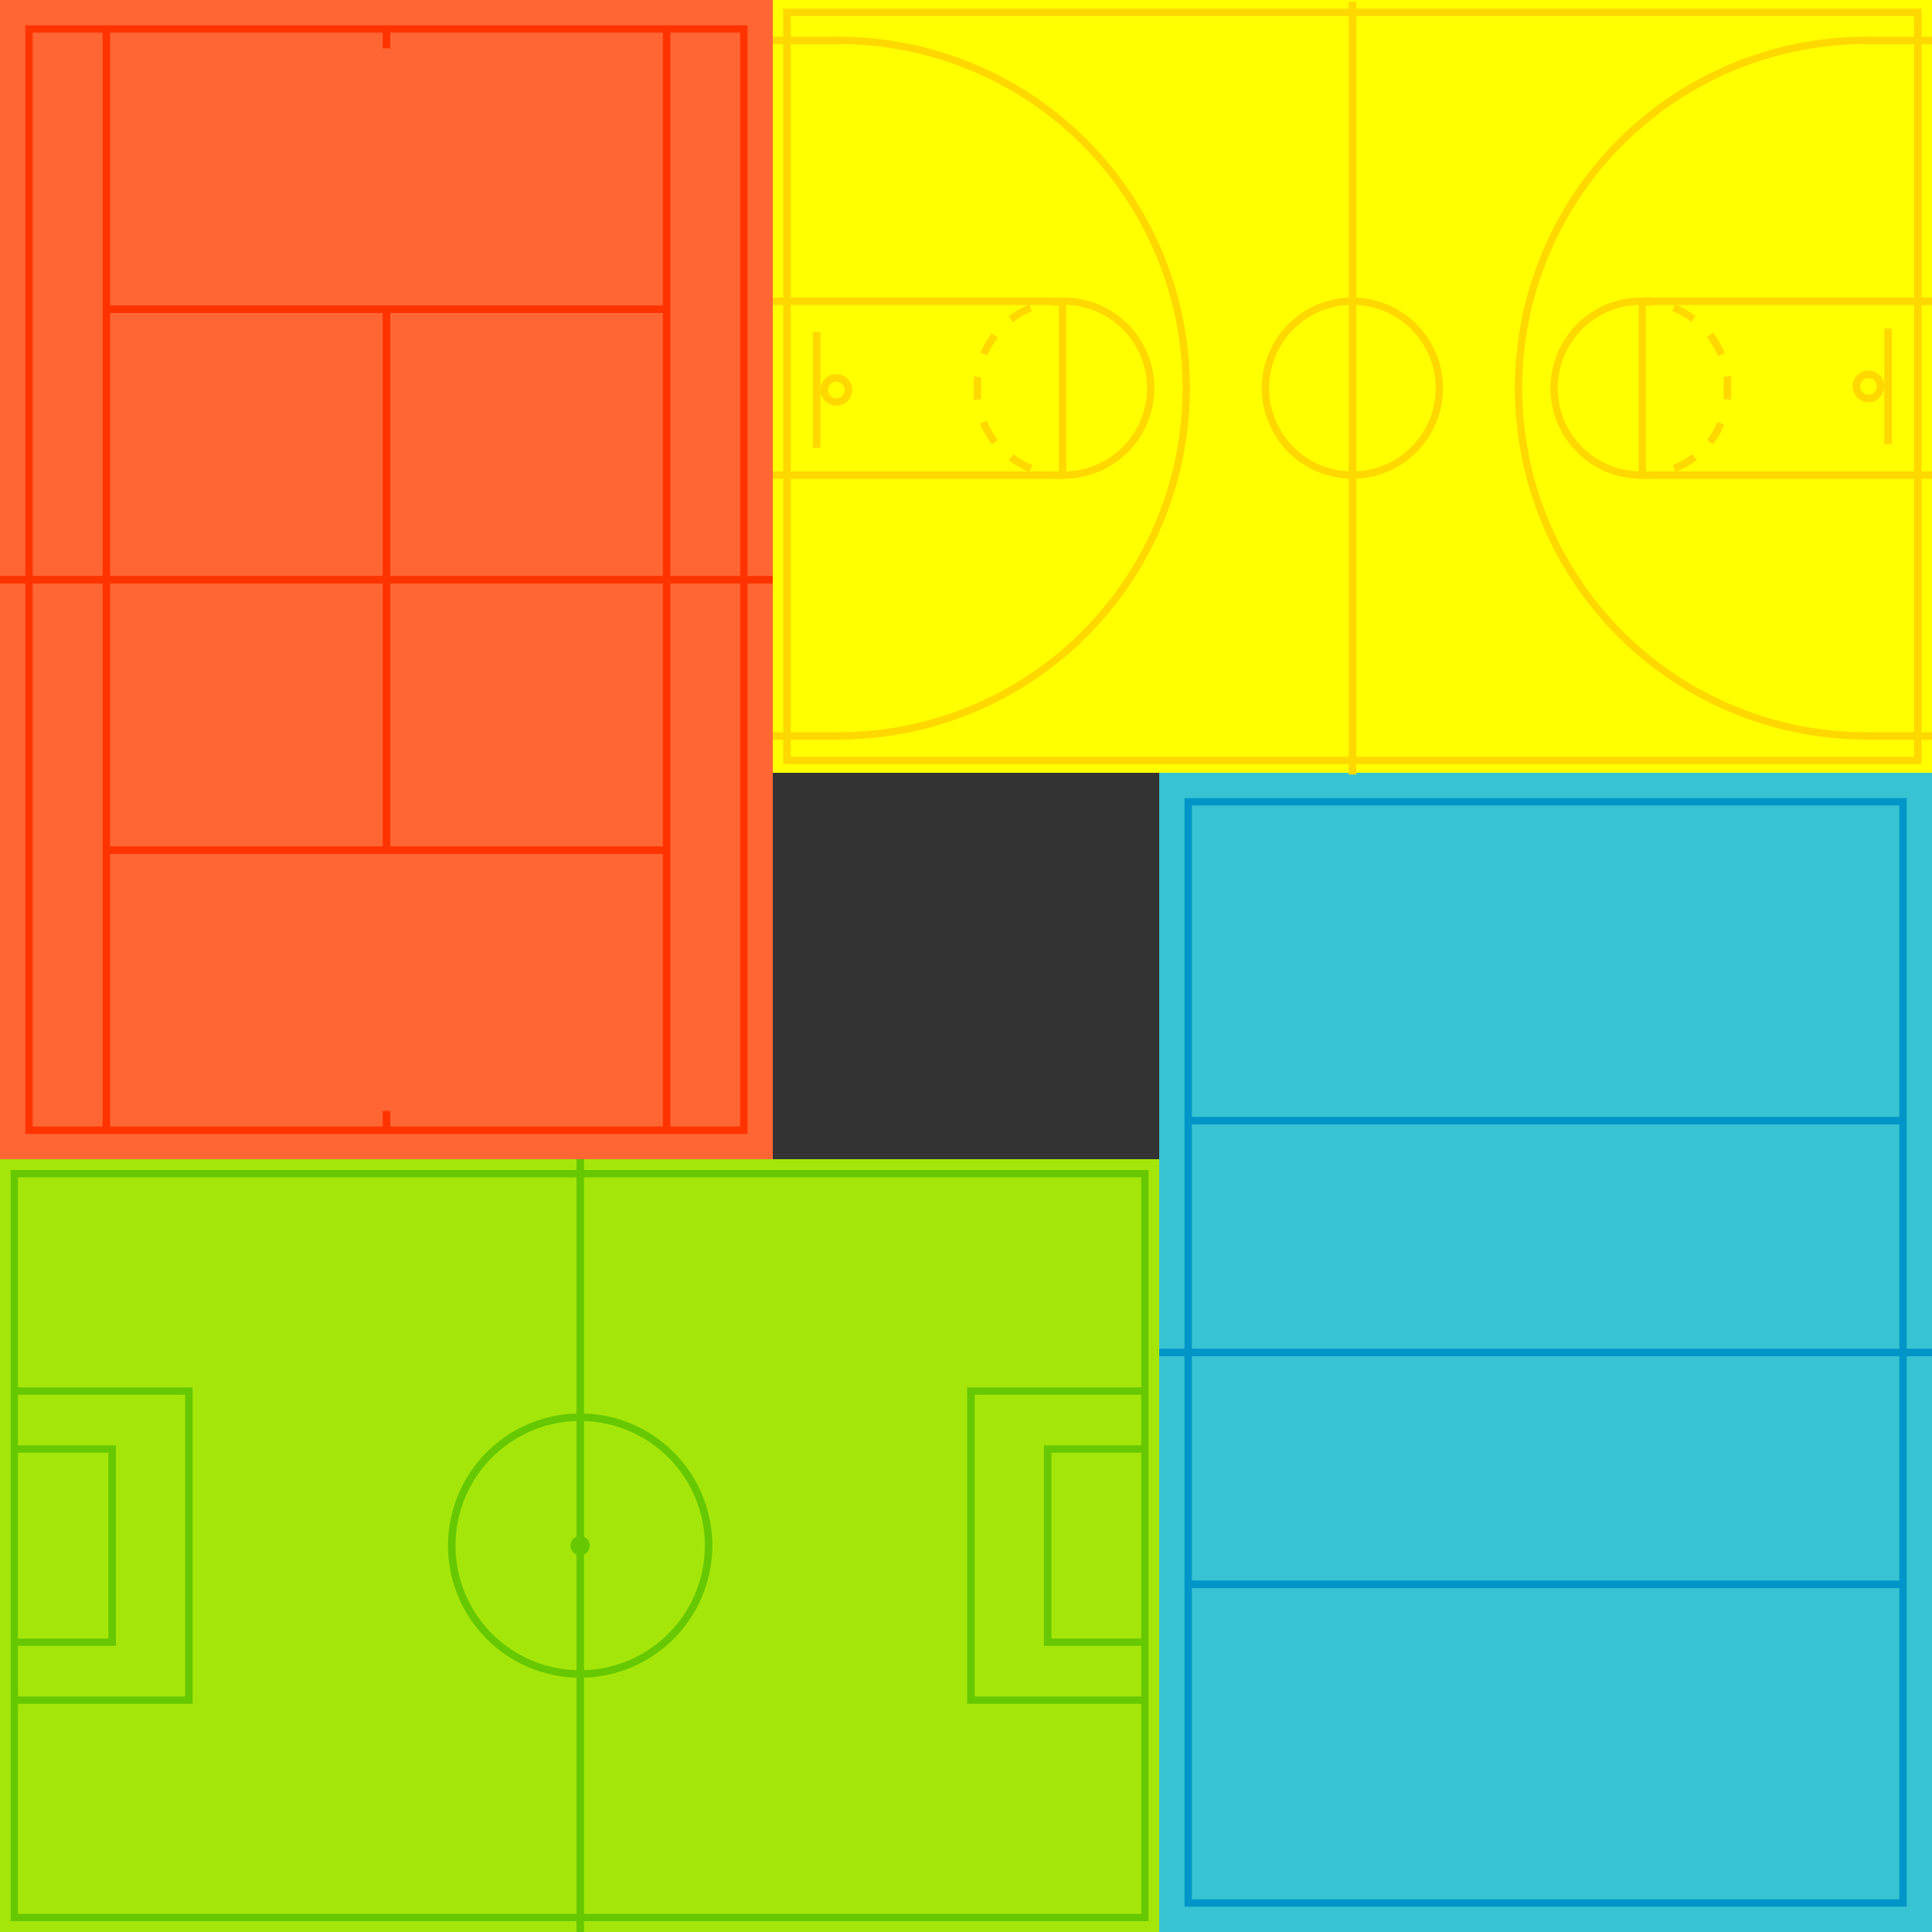 <svg xmlns="http://www.w3.org/2000/svg" viewBox="0 0 100 100"><rect x="0" y="0" width="100" height="100" fill="#333333" stroke="none"/><defs><style>.cls-1{fill:#a5e60a;}.cls-2{fill:#66c800;}.cls-3{fill:#38c3d2;}.cls-4{fill:#0095c8;}.cls-5{fill:#f63;}.cls-6{fill:#f30;}.cls-7{fill:#ff0;}.cls-8{fill:#ffd800;}</style></defs><g id="Ebene_2" data-name="Ebene 2"><g id="Ebene_12" data-name="Ebene 12"><rect class="cls-1" y="60" width="60" height="40" transform="translate(60 160) rotate(180)"/><polygon class="cls-2" points="59.22 85.19 54.03 85.19 54.03 74.81 59.22 74.81 59.22 75.19 54.42 75.19 54.42 84.81 59.22 84.81 59.22 85.19"/><polygon class="cls-2" points="59.25 88.19 50.06 88.19 50.06 71.81 59.25 71.81 59.25 72.19 50.45 72.19 50.45 87.81 59.25 87.81 59.25 88.19"/><polygon class="cls-2" points="6 85.19 0.8 85.19 0.8 84.81 5.61 84.81 5.61 75.19 0.8 75.19 0.8 74.81 6 74.81 6 85.19"/><polygon class="cls-2" points="9.97 88.19 0.78 88.19 0.78 87.81 9.58 87.81 9.58 72.19 0.78 72.19 0.78 71.81 9.97 71.81 9.97 88.19"/><path class="cls-2" d="M30,86.84A6.84,6.84,0,1,1,36.87,80,6.85,6.85,0,0,1,30,86.84Zm0-13.29A6.45,6.45,0,1,0,36.48,80,6.45,6.45,0,0,0,30,73.55Z"/><rect class="cls-2" x="29.84" y="60" width="0.39" height="40"/><circle class="cls-2" cx="30.03" cy="80" r="0.5"/><path class="cls-2" d="M59.45,99.44H.55V60.56h58.9ZM.93,99.06H59.07V60.94H.93Z"/><rect class="cls-3" x="60" y="40" width="40" height="60"/><path class="cls-4" d="M98.69,98.69H61.31V41.31H98.69Zm-37-.38H98.31V41.69H61.69Z"/><rect class="cls-4" x="60" y="69.81" width="40" height="0.39"/><rect class="cls-4" x="61.5" y="57.81" width="37" height="0.39"/><rect class="cls-4" x="61.5" y="81.81" width="37" height="0.39"/><rect class="cls-5" width="40" height="60"/><rect class="cls-6" y="29.81" width="40" height="0.39"/><rect class="cls-6" x="5.5" y="43.81" width="29" height="0.39"/><rect class="cls-6" x="5.5" y="15.81" width="29" height="0.39"/><rect class="cls-6" x="19.81" y="16" width="0.39" height="28"/><rect class="cls-6" x="5.31" y="1.5" width="0.39" height="57"/><rect class="cls-6" x="34.31" y="1.5" width="0.39" height="57"/><rect class="cls-6" x="19.81" y="1.5" width="0.39" height="1"/><path class="cls-6" d="M38.69,58.69H1.31V1.31H38.69Zm-37-.38H38.31V1.69H1.69Z"/><rect class="cls-6" x="19.81" y="57.5" width="0.39" height="1"/><rect class="cls-7" x="40" width="60" height="40"/><path class="cls-8" d="M70,24.78a4.69,4.69,0,1,1,4.69-4.69A4.69,4.69,0,0,1,70,24.78Zm0-9a4.31,4.31,0,1,0,4.31,4.31A4.32,4.32,0,0,0,70,15.78Z"/><rect class="cls-8" x="69.81" y="0.09" width="0.39" height="40"/><rect class="cls-8" x="97.53" y="17" width="0.39" height="6"/><path class="cls-8" d="M96.71,20.82a.82.82,0,1,1,.82-.82A.82.82,0,0,1,96.71,20.82Zm0-1.25a.43.43,0,1,0,.43.43A.43.43,0,0,0,96.71,19.57Z"/><polygon class="cls-8" points="100 24.79 84.81 24.79 84.81 15.4 100 15.4 100 15.79 85.19 15.79 85.19 24.4 100 24.4 100 24.79"/><path class="cls-8" d="M84.94,24.78a4.69,4.69,0,1,1,0-9.38v.38a4.31,4.31,0,0,0,0,8.62Z"/><rect class="cls-8" x="96.47" y="37.9" width="3.53" height="0.39"/><rect class="cls-8" x="96.47" y="1.9" width="3.53" height="0.39"/><path class="cls-8" d="M96.6,38.28a18.19,18.19,0,1,1,0-36.38v.38a17.81,17.81,0,0,0,0,35.62Z"/><path class="cls-8" d="M85.5,15.82a5.46,5.46,0,0,0-.56,0V15.4a4.17,4.17,0,0,1,.61,0Z"/><path class="cls-8" d="M87.55,16.67a3.89,3.89,0,0,0-1-.56l.15-.36a4.64,4.64,0,0,1,1.06.61Z"/><path class="cls-8" d="M88.92,18.45a4.56,4.56,0,0,0-.57-1l.31-.24a5,5,0,0,1,.62,1.07Z"/><path class="cls-8" d="M89.59,20.7l-.38-.05a5.12,5.12,0,0,0,0-.56,3.77,3.77,0,0,0,0-.58l.39-.05a4.35,4.35,0,0,1,0,.63A4.08,4.08,0,0,1,89.59,20.7Z"/><path class="cls-8" d="M88.66,23l-.31-.23a4.45,4.45,0,0,0,.55-.94l.35.15A4.31,4.31,0,0,1,88.66,23Z"/><path class="cls-8" d="M86.72,24.43l-.14-.36a3.86,3.86,0,0,0,1-.57l.24.31A4.81,4.81,0,0,1,86.72,24.43Z"/><path class="cls-8" d="M84.94,24.78V24.4a5.27,5.27,0,0,0,.56,0l0,.38A4.17,4.17,0,0,1,84.94,24.78Z"/><rect class="cls-8" x="42.08" y="17.18" width="0.39" height="6"/><path class="cls-8" d="M43.29,21a.82.82,0,1,1,.82-.82A.82.82,0,0,1,43.29,21Zm0-1.25a.43.43,0,0,0-.43.43.43.43,0,1,0,.86,0A.43.43,0,0,0,43.29,19.75Z"/><polygon class="cls-8" points="55.19 24.79 40 24.79 40 24.4 54.81 24.4 54.81 15.79 40 15.79 40 15.4 55.19 15.4 55.19 24.79"/><path class="cls-8" d="M55.06,24.78a4.17,4.17,0,0,1-.61,0l0-.38a5.46,5.46,0,0,0,.56,0Z"/><path class="cls-8" d="M53.27,24.43a4.86,4.86,0,0,1-1.06-.61l.24-.31a3.89,3.89,0,0,0,1,.56Z"/><path class="cls-8" d="M51.34,23a5,5,0,0,1-.62-1.07l.36-.15a4.56,4.56,0,0,0,.57,1Z"/><path class="cls-8" d="M50.41,20.72a4.35,4.35,0,0,1,0-.63,4.08,4.08,0,0,1,0-.61l.38.05a5.12,5.12,0,0,0,0,.56,3.69,3.69,0,0,0,0,.58Z"/><path class="cls-8" d="M51.1,18.4l-.36-.15a4.72,4.72,0,0,1,.6-1l.31.24A4.14,4.14,0,0,0,51.1,18.4Z"/><path class="cls-8" d="M52.44,16.68l-.24-.31a4.81,4.81,0,0,1,1.08-.62l.14.36A4.18,4.18,0,0,0,52.44,16.68Z"/><path class="cls-8" d="M54.5,15.82l0-.38a4.17,4.17,0,0,1,.61,0v.38A5.09,5.09,0,0,0,54.5,15.82Z"/><path class="cls-8" d="M55.06,24.78V24.4a4.31,4.31,0,0,0,0-8.62V15.4a4.69,4.69,0,1,1,0,9.38Z"/><rect class="cls-8" x="40" y="1.9" width="3.53" height="0.39"/><rect class="cls-8" x="40" y="37.9" width="3.53" height="0.39"/><path class="cls-8" d="M43.4,38.28V37.9a17.81,17.81,0,0,0,0-35.62V1.9a18.19,18.19,0,1,1,0,36.38Z"/><path class="cls-8" d="M99.46,39.55H40.54V.45H99.46Zm-58.53-.38H99.07V.83H40.93Z"/></g></g></svg>